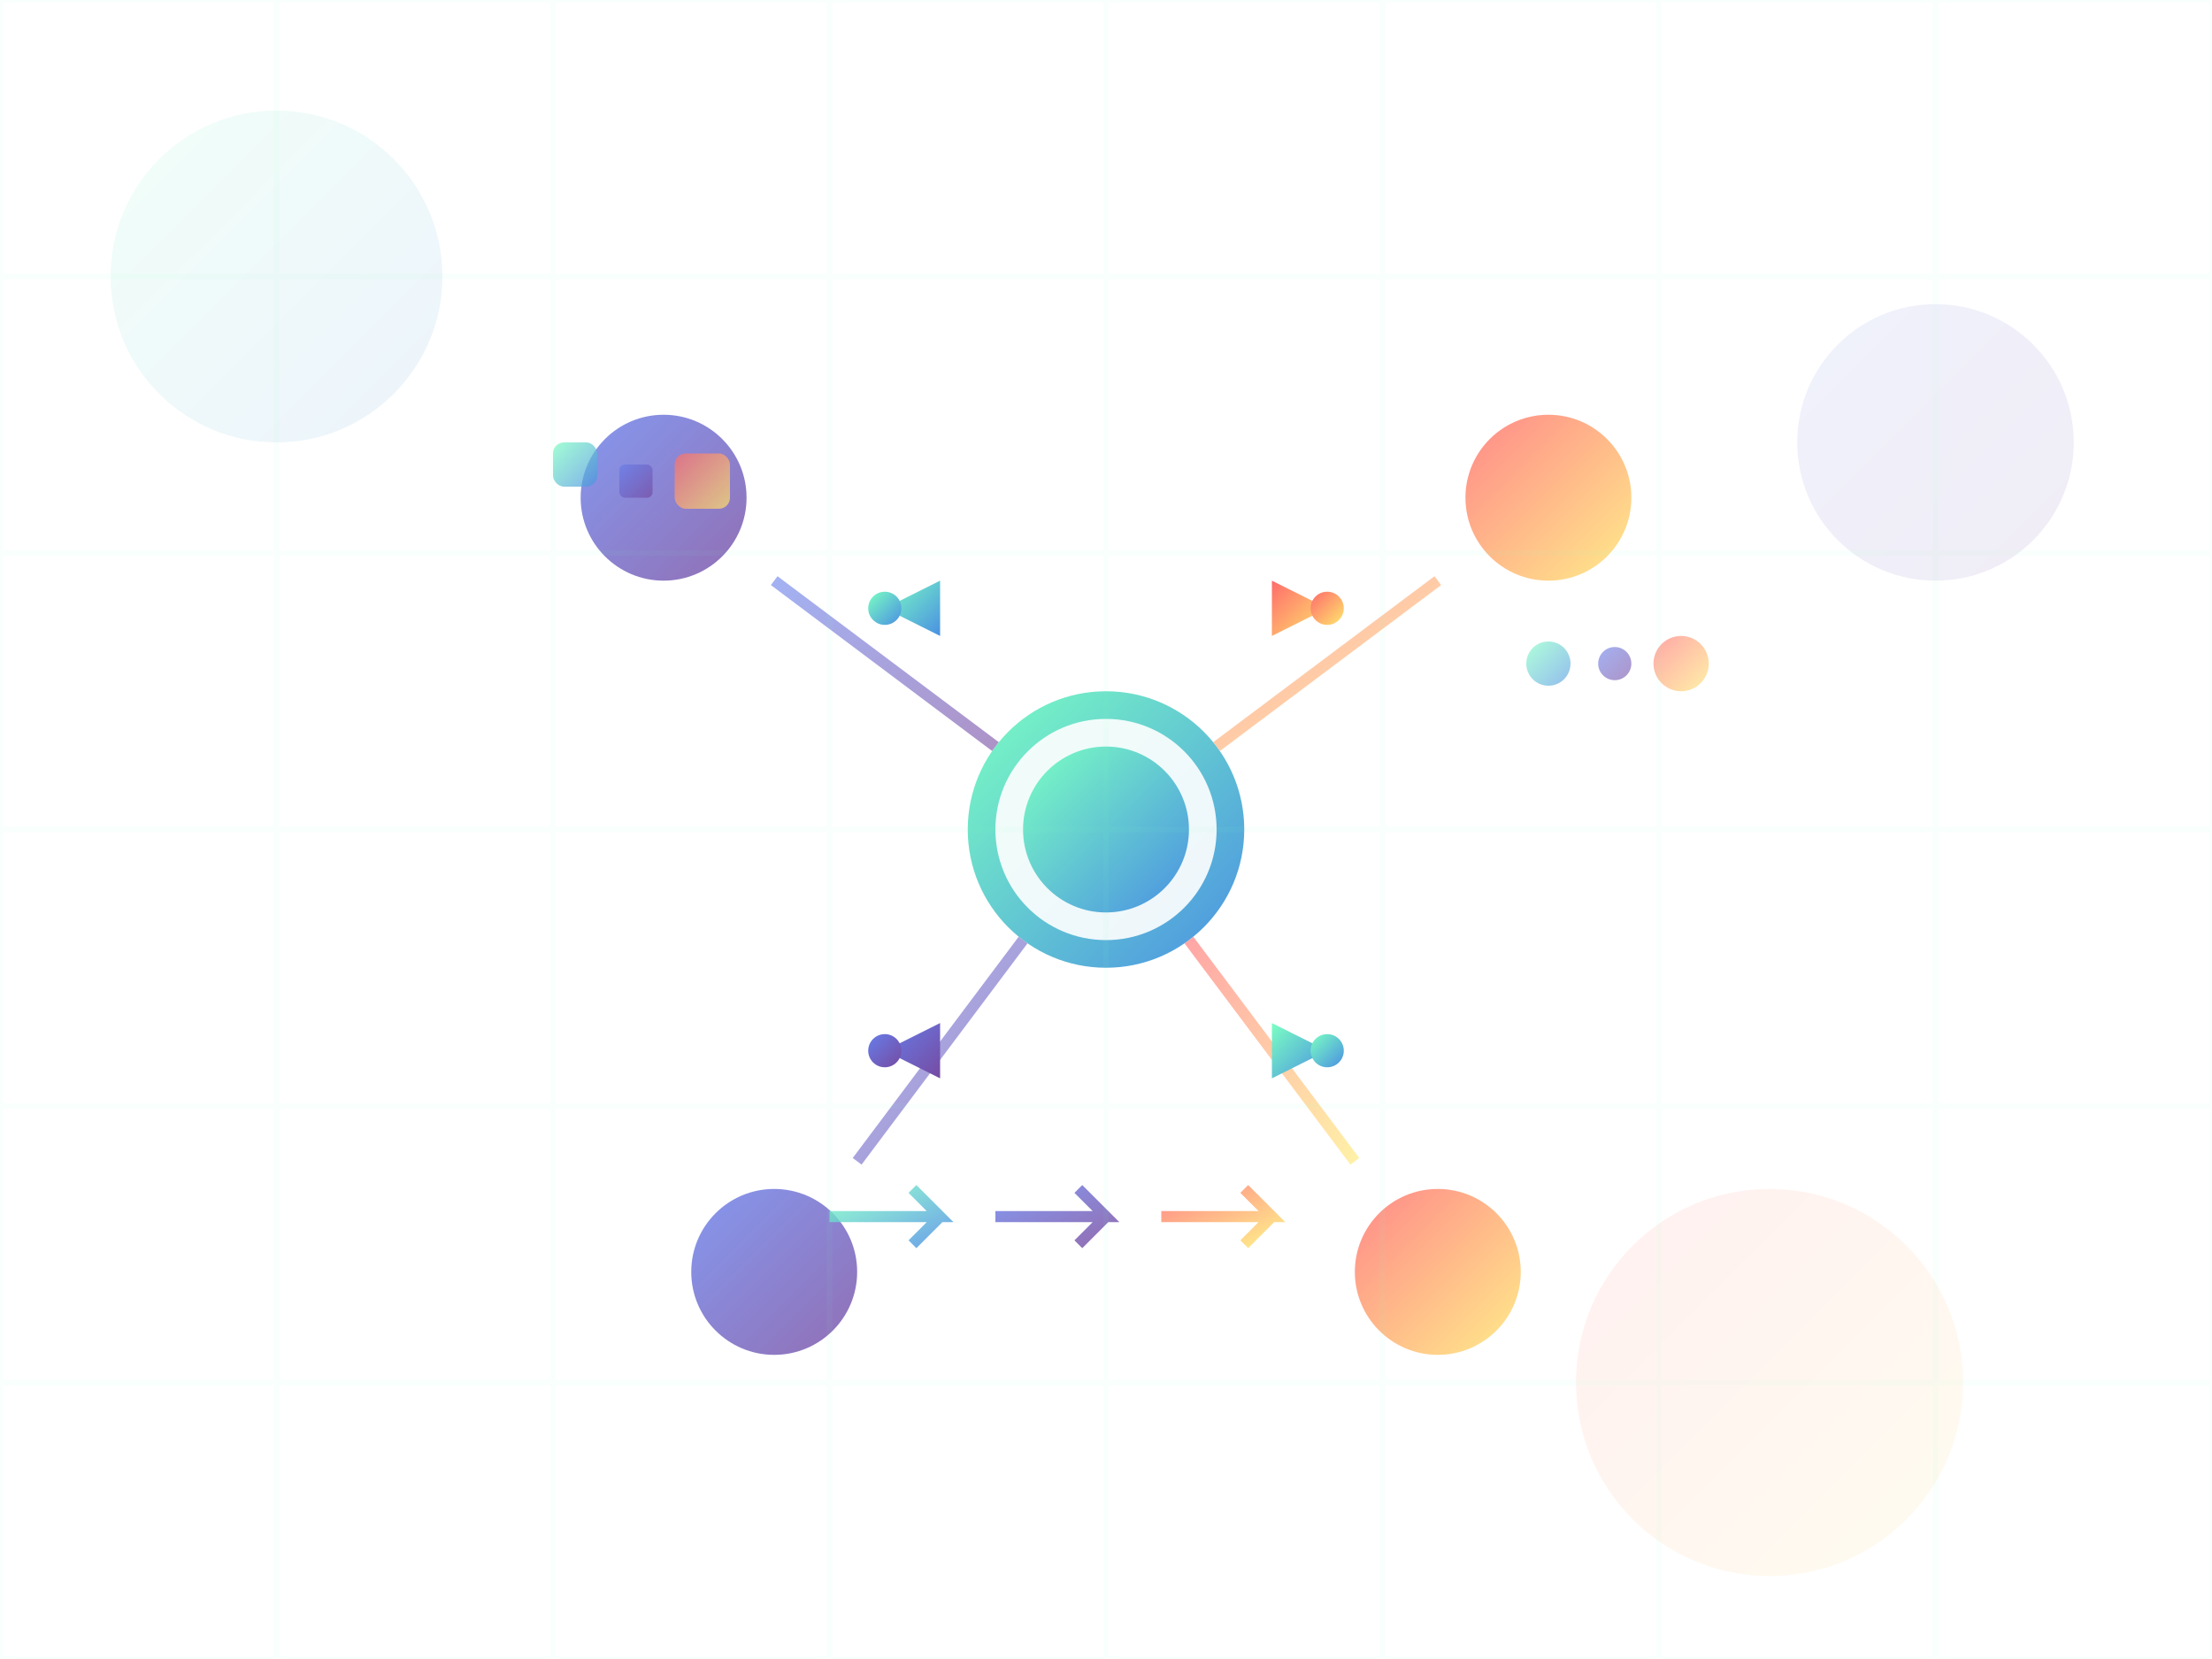 <svg width="400" height="300" viewBox="0 0 400 300" xmlns="http://www.w3.org/2000/svg">
  <defs>
    <!-- Gradients -->
    <linearGradient id="primaryGradient" x1="0%" y1="0%" x2="100%" y2="100%">
      <stop offset="0%" style="stop-color:#7BFFC2;stop-opacity:1" />
      <stop offset="100%" style="stop-color:#4A90E2;stop-opacity:1" />
    </linearGradient>
    
    <linearGradient id="secondaryGradient" x1="0%" y1="0%" x2="100%" y2="100%">
      <stop offset="0%" style="stop-color:#667EEA;stop-opacity:1" />
      <stop offset="100%" style="stop-color:#764BA2;stop-opacity:1" />
    </linearGradient>
    
    <linearGradient id="accentGradient" x1="0%" y1="0%" x2="100%" y2="100%">
      <stop offset="0%" style="stop-color:#FF6B6B;stop-opacity:1" />
      <stop offset="100%" style="stop-color:#FFE66D;stop-opacity:1" />
    </linearGradient>
    
    <!-- Glow effects -->
    <filter id="glow">
      <feGaussianBlur stdDeviation="3" result="coloredBlur"/>
      <feMerge> 
        <feMergeNode in="coloredBlur"/>
        <feMergeNode in="SourceGraphic"/>
      </feMerge>
    </filter>
  </defs>
  
  <!-- Background circles -->
  <circle cx="50" cy="50" r="30" fill="url(#primaryGradient)" opacity="0.1"/>
  <circle cx="350" cy="80" r="25" fill="url(#secondaryGradient)" opacity="0.1"/>
  <circle cx="320" cy="250" r="35" fill="url(#accentGradient)" opacity="0.1"/>
  
  <!-- Central AI Brain/Network -->
  <g transform="translate(200, 150)">
    <!-- Main central node -->
    <circle cx="0" cy="0" r="25" fill="url(#primaryGradient)" filter="url(#glow)"/>
    <circle cx="0" cy="0" r="20" fill="white" opacity="0.9"/>
    <circle cx="0" cy="0" r="15" fill="url(#primaryGradient)"/>
    
    <!-- Connected nodes -->
    <circle cx="-80" cy="-60" r="15" fill="url(#secondaryGradient)" opacity="0.8"/>
    <circle cx="80" cy="-60" r="15" fill="url(#accentGradient)" opacity="0.8"/>
    <circle cx="-60" cy="80" r="15" fill="url(#secondaryGradient)" opacity="0.8"/>
    <circle cx="60" cy="80" r="15" fill="url(#accentGradient)" opacity="0.8"/>
    
    <!-- Connection lines -->
    <line x1="-60" y1="-45" x2="-20" y2="-15" stroke="url(#secondaryGradient)" stroke-width="2" opacity="0.6"/>
    <line x1="60" y1="-45" x2="20" y2="-15" stroke="url(#accentGradient)" stroke-width="2" opacity="0.6"/>
    <line x1="-45" y1="60" x2="-15" y2="20" stroke="url(#secondaryGradient)" stroke-width="2" opacity="0.6"/>
    <line x1="45" y1="60" x2="15" y2="20" stroke="url(#accentGradient)" stroke-width="2" opacity="0.6"/>
    
    <!-- Data flow arrows -->
    <g transform="translate(-40, -40)">
      <path d="M0,0 L10,-5 L10,5 Z" fill="url(#primaryGradient)"/>
      <circle cx="0" cy="0" r="3" fill="url(#primaryGradient)"/>
    </g>
    
    <g transform="translate(40, -40)">
      <path d="M0,0 L-10,-5 L-10,5 Z" fill="url(#accentGradient)"/>
      <circle cx="0" cy="0" r="3" fill="url(#accentGradient)"/>
    </g>
    
    <g transform="translate(-40, 40)">
      <path d="M0,0 L10,5 L10,-5 Z" fill="url(#secondaryGradient)"/>
      <circle cx="0" cy="0" r="3" fill="url(#secondaryGradient)"/>
    </g>
    
    <g transform="translate(40, 40)">
      <path d="M0,0 L-10,5 L-10,-5 Z" fill="url(#primaryGradient)"/>
      <circle cx="0" cy="0" r="3" fill="url(#primaryGradient)"/>
    </g>
  </g>
  
  <!-- Floating data elements -->
  <g transform="translate(100, 80)">
    <rect x="0" y="0" width="8" height="8" rx="2" fill="url(#primaryGradient)" opacity="0.7"/>
    <rect x="12" y="4" width="6" height="6" rx="1" fill="url(#secondaryGradient)" opacity="0.7"/>
    <rect x="22" y="2" width="10" height="10" rx="2" fill="url(#accentGradient)" opacity="0.7"/>
  </g>
  
  <g transform="translate(280, 120)">
    <circle cx="0" cy="0" r="4" fill="url(#primaryGradient)" opacity="0.6"/>
    <circle cx="12" cy="0" r="3" fill="url(#secondaryGradient)" opacity="0.6"/>
    <circle cx="24" cy="0" r="5" fill="url(#accentGradient)" opacity="0.6"/>
  </g>
  
  <!-- Process flow indicators -->
  <g transform="translate(150, 220)">
    <path d="M0,0 L20,0 L15,-5 L20,0 L15,5" stroke="url(#primaryGradient)" stroke-width="2" fill="none" opacity="0.8"/>
    <path d="M30,0 L50,0 L45,-5 L50,0 L45,5" stroke="url(#secondaryGradient)" stroke-width="2" fill="none" opacity="0.8"/>
    <path d="M60,0 L80,0 L75,-5 L80,0 L75,5" stroke="url(#accentGradient)" stroke-width="2" fill="none" opacity="0.8"/>
  </g>
  
  <!-- Subtle grid pattern in background -->
  <g opacity="0.05">
    <line x1="0" y1="0" x2="400" y2="0" stroke="#7BFFC2" stroke-width="1"/>
    <line x1="0" y1="50" x2="400" y2="50" stroke="#7BFFC2" stroke-width="1"/>
    <line x1="0" y1="100" x2="400" y2="100" stroke="#7BFFC2" stroke-width="1"/>
    <line x1="0" y1="150" x2="400" y2="150" stroke="#7BFFC2" stroke-width="1"/>
    <line x1="0" y1="200" x2="400" y2="200" stroke="#7BFFC2" stroke-width="1"/>
    <line x1="0" y1="250" x2="400" y2="250" stroke="#7BFFC2" stroke-width="1"/>
    <line x1="0" y1="300" x2="400" y2="300" stroke="#7BFFC2" stroke-width="1"/>
    
    <line x1="0" y1="0" x2="0" y2="300" stroke="#7BFFC2" stroke-width="1"/>
    <line x1="50" y1="0" x2="50" y2="300" stroke="#7BFFC2" stroke-width="1"/>
    <line x1="100" y1="0" x2="100" y2="300" stroke="#7BFFC2" stroke-width="1"/>
    <line x1="150" y1="0" x2="150" y2="300" stroke="#7BFFC2" stroke-width="1"/>
    <line x1="200" y1="0" x2="200" y2="300" stroke="#7BFFC2" stroke-width="1"/>
    <line x1="250" y1="0" x2="250" y2="300" stroke="#7BFFC2" stroke-width="1"/>
    <line x1="300" y1="0" x2="300" y2="300" stroke="#7BFFC2" stroke-width="1"/>
    <line x1="350" y1="0" x2="350" y2="300" stroke="#7BFFC2" stroke-width="1"/>
    <line x1="400" y1="0" x2="400" y2="300" stroke="#7BFFC2" stroke-width="1"/>
  </g>
</svg>
